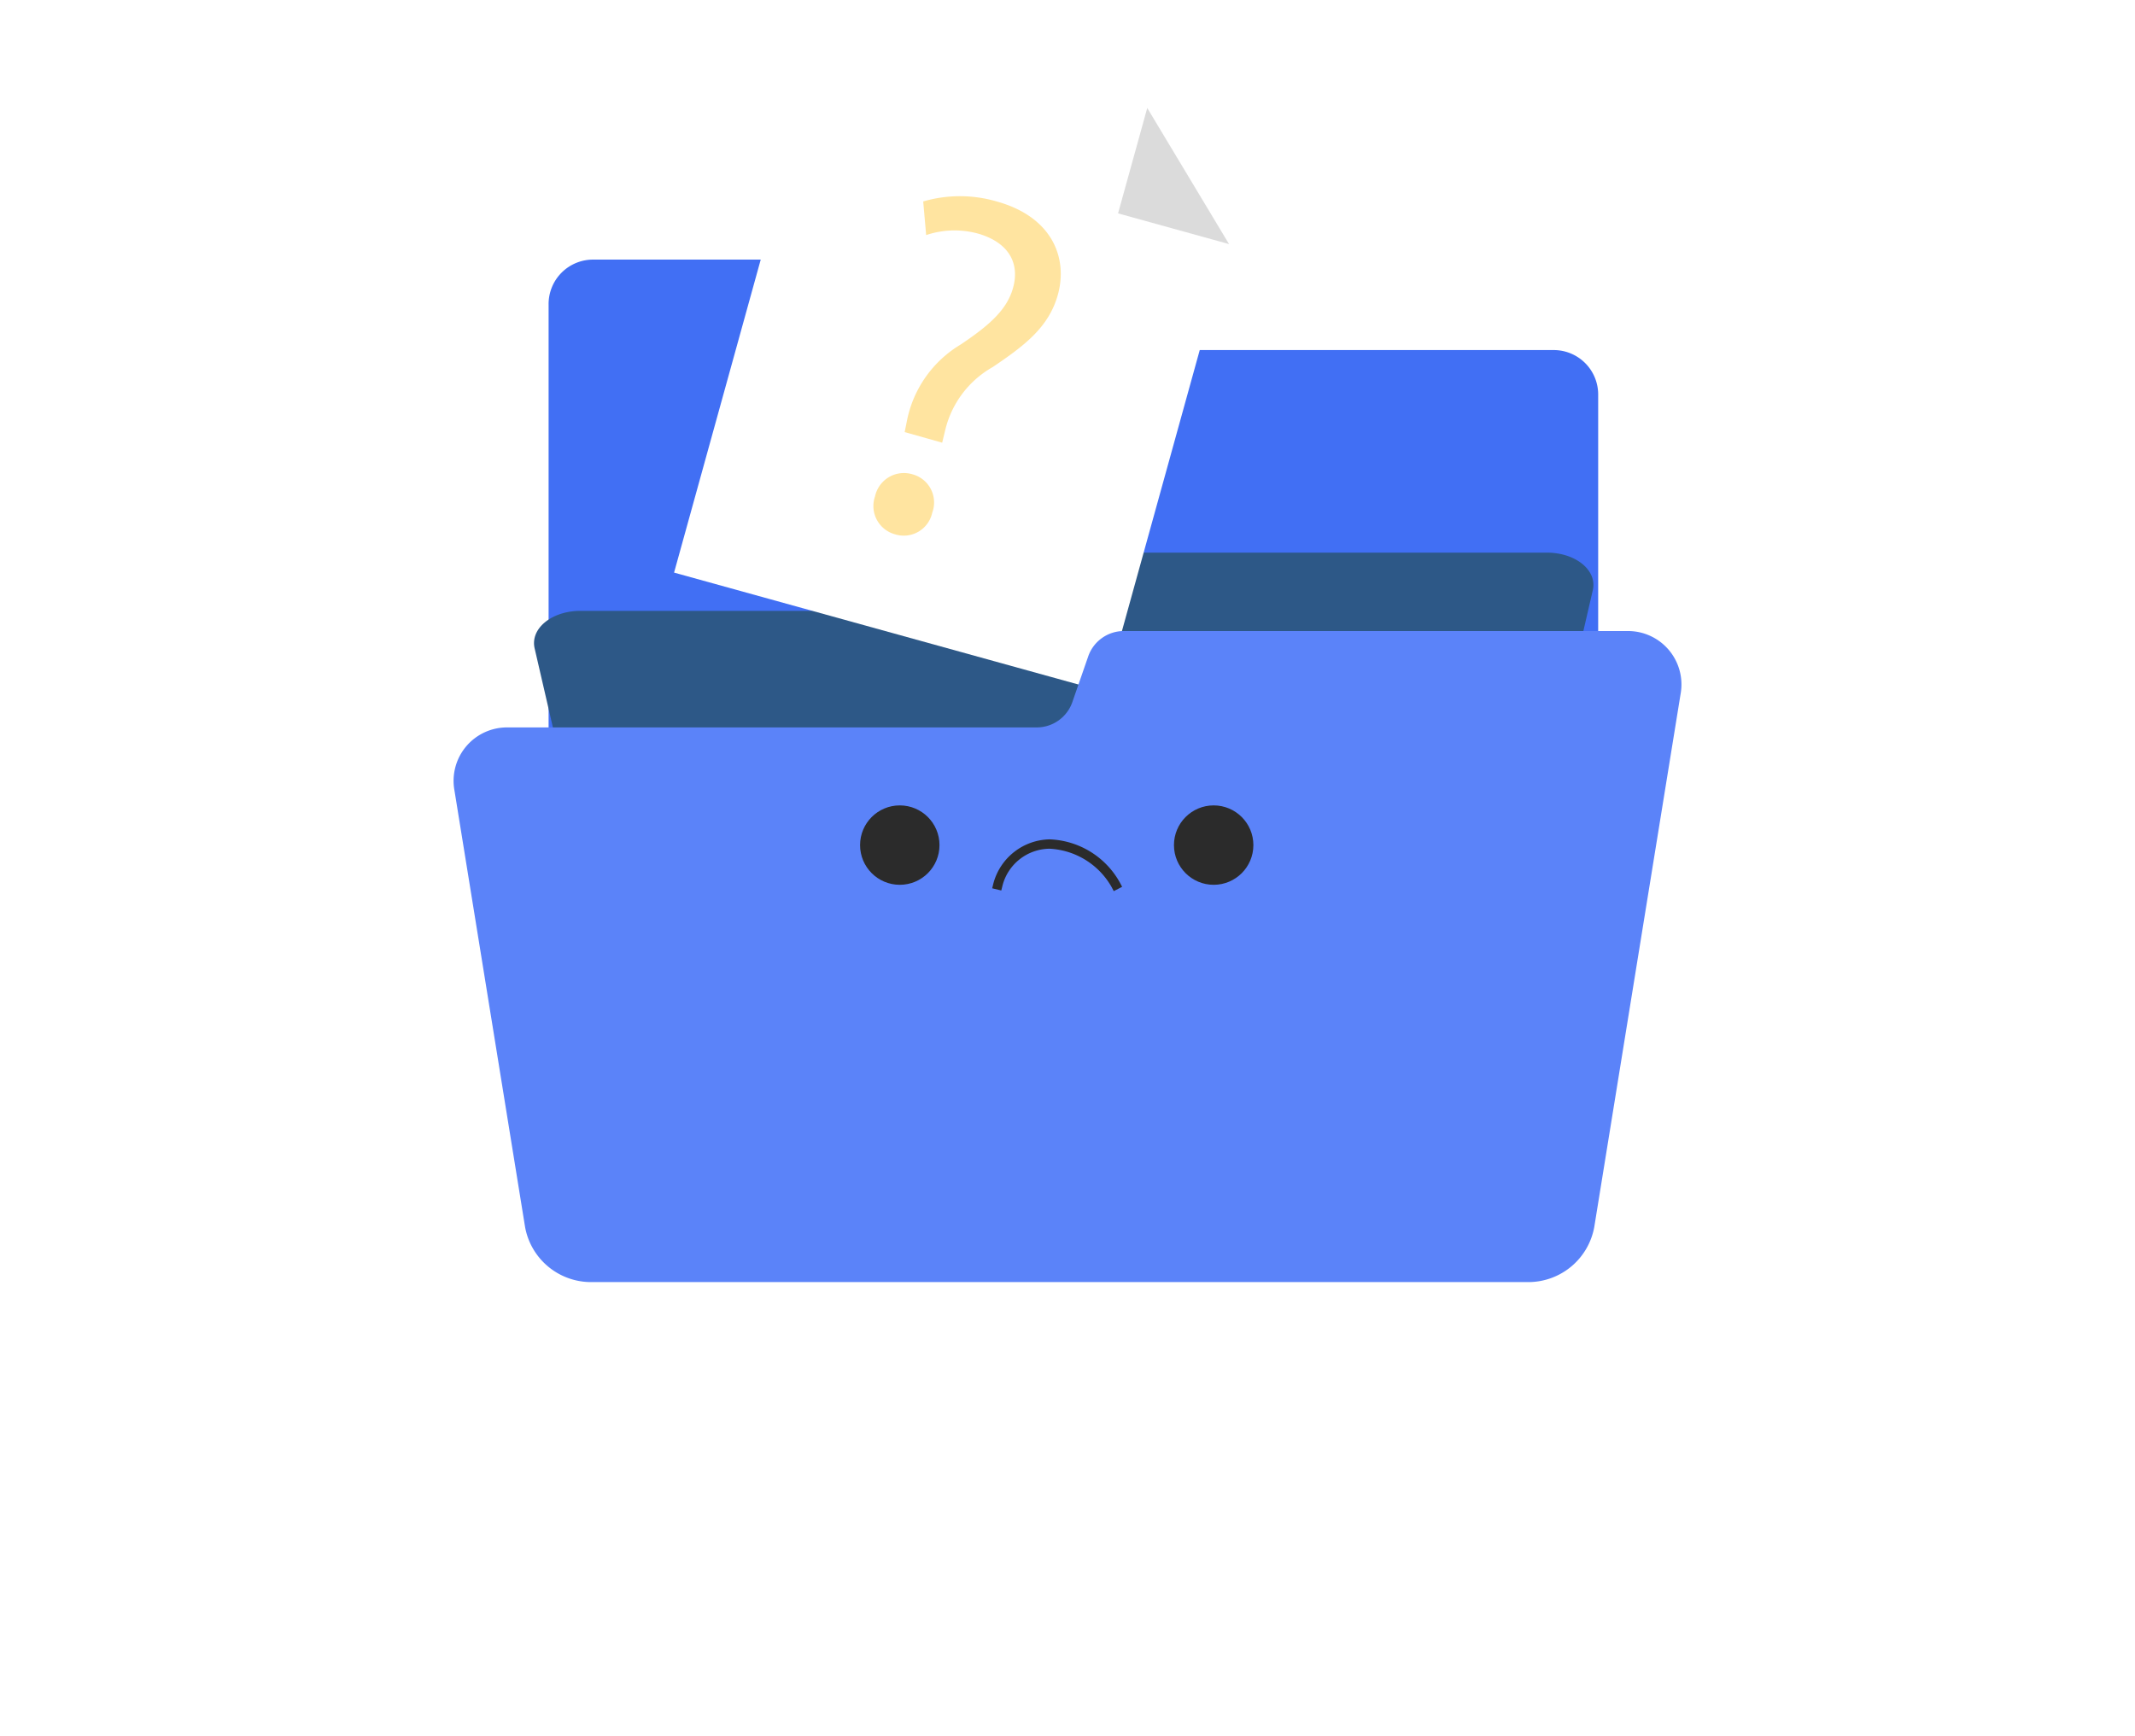 <svg xmlns="http://www.w3.org/2000/svg" xmlns:xlink="http://www.w3.org/1999/xlink" width="155.333" height="126.289" viewBox="0 0 155.333 126.289">
  <defs>
    <filter id="Path_15176" x="0" y="12.918" width="155.333" height="113.37" filterUnits="userSpaceOnUse">
      <feOffset dy="11" input="SourceAlpha"/>
      <feGaussianBlur stdDeviation="11" result="blur"/>
      <feFlood flood-opacity="0.161"/>
      <feComposite operator="in" in2="blur"/>
      <feComposite in="SourceGraphic"/>
    </filter>
  </defs>
  <g id="Group_12187" data-name="Group 12187" transform="translate(-111.858 -362.182)">
    <path id="Path_13864" data-name="Path 13864" d="M115.457,58.264l-1.285-3.578a2.147,2.147,0,0,0-2-1.431H89.621a3.234,3.234,0,0,0-3.283,3.291V98.764H162.7V63.129a3.234,3.234,0,0,0-3.283-3.292H117.454A2.526,2.526,0,0,1,115.457,58.264Z" transform="translate(65.434 327.817)" fill="#416ff4"/>
    <path id="Path_13865" data-name="Path 13865" d="M132.791,79.525H106.813a.765.765,0,0,1-.714-.715.675.675,0,0,1,.714-.716h25.978a.716.716,0,0,1,0,1.431Z" transform="translate(74.933 339.759)" fill="#ced7e2"/>
    <path id="Path_13866" data-name="Path 13866" d="M106.174,79.525h-4.567a.765.765,0,0,1-.714-.715.675.675,0,0,1,.714-.716h4.567a.765.765,0,0,1,.714.716A.675.675,0,0,1,106.174,79.525Z" transform="translate(72.431 339.759)" fill="#ced7e2"/>
    <path id="Path_13867" data-name="Path 13867" d="M128.11,74.789H116.549a.765.765,0,0,1-.714-.715.675.675,0,0,1,.714-.716H128.11a.716.716,0,0,1,0,1.431Z" transform="translate(79.614 337.482)" fill="#ced7e2"/>
    <path id="Path_13868" data-name="Path 13868" d="M118.643,74.789H101.8a.766.766,0,0,1-.714-.715.675.675,0,0,1,.714-.716h16.843a.765.765,0,0,1,.714.716A.675.675,0,0,1,118.643,74.789Z" transform="translate(72.524 337.482)" fill="#ced7e2"/>
    <path id="Path_13869" data-name="Path 13869" d="M125.891,70.053h-4.426a.716.716,0,0,1,0-1.431h4.426a.767.767,0,0,1,.714.716A.675.675,0,0,1,125.891,70.053Z" transform="translate(81.977 335.205)" fill="#ced7e2"/>
    <path id="Path_13870" data-name="Path 13870" d="M126.733,70.053H101.9a.716.716,0,0,1,0-1.431h24.836a.767.767,0,0,1,.714.716C127.3,69.767,127.017,70.053,126.733,70.053Z" transform="translate(72.57 335.205)" fill="#ced7e2"/>
    <path id="Path_13871" data-name="Path 13871" d="M111.563,84.744h-1.57a.765.765,0,0,1-.714-.715.675.675,0,0,1,.714-.716h1.57a.765.765,0,0,1,.714.716A.675.675,0,0,1,111.563,84.744Z" transform="translate(76.463 344.362)" fill="#ced7e2"/>
    <path id="Path_13872" data-name="Path 13872" d="M111.129,84.744h-9.136a.765.765,0,0,1-.714-.715.675.675,0,0,1,.714-.716h9.136a.716.716,0,0,1,0,1.431Z" transform="translate(72.616 344.362)" fill="#ced7e2"/>
    <g id="Group_12185" data-name="Group 12185" transform="translate(150.711 402.396)">
      <path id="Path_13883" data-name="Path 13883" d="M162.645,70.423l-5.418,23.434c-.37,1.384-2.094,2.421-4.065,2.421H94.172c-1.97,0-3.695-1.038-4.064-2.421l-4.434-19.2c-.369-1.47,1.232-2.767,3.325-2.767h33.251a2.455,2.455,0,0,0,2.217-1.124l.986-1.989a2.455,2.455,0,0,1,2.217-1.124h31.65C161.415,67.656,163.015,68.953,162.645,70.423Z" transform="translate(-85.621 -67.656)" fill="#2d5887"/>
    </g>
    <g id="Group_14362" data-name="Group 14362" transform="matrix(0.946, 0.326, -0.326, 0.946, 172.53, 362.182)">
      <path id="Path_15058" data-name="Path 15058" d="M35.034,41.145,2.578,43.154,0,1.491,24.1,0l8.849,7.421Z" fill="#fff"/>
      <path id="Path_15059" data-name="Path 15059" d="M0,0,8.848,7.421.491,7.939Z" transform="translate(24.098 0)" fill="#dbdbdb"/>
      <g id="Group_14361" data-name="Group 14361" transform="translate(10.911 9.977)">
        <path id="Path_15060" data-name="Path 15060" d="M4.19,18.054l-.126-.94a8.346,8.346,0,0,1,1.9-6.405C7.489,8.694,8.317,7.227,8.225,5.594c-.1-1.852-1.334-3.02-3.623-2.929A6.461,6.461,0,0,0,1,4L0,1.758A9.532,9.532,0,0,1,5.109.015c4.174-.234,6.206,2.238,6.36,5C11.608,7.48,10.328,9.335,8.7,11.5a7.182,7.182,0,0,0-1.77,5.452l.089.942ZM3.676,23.18a2.149,2.149,0,0,1,2.05-2.409,2.121,2.121,0,0,1,2.269,2.167,2.118,2.118,0,0,1-2.052,2.372A2.131,2.131,0,0,1,3.676,23.18Z" transform="translate(0 0)" fill="#ffcb42" opacity="0.5"/>
      </g>
    </g>
    <g transform="matrix(1, 0, 0, 1, 111.86, 362.18)" filter="url(#Path_15176)">
      <path id="Path_15176-2" data-name="Path 15176" d="M170.94,68.659l-6.28,38.784a4.879,4.879,0,0,1-4.71,4.007H91.58a4.879,4.879,0,0,1-4.71-4.007L81.731,75.671a3.887,3.887,0,0,1,3.854-4.58h38.538a2.745,2.745,0,0,0,2.571-1.861l1.142-3.291a2.743,2.743,0,0,1,2.569-1.861h36.684A3.887,3.887,0,0,1,170.94,68.659Z" transform="translate(-48.67 -29.16)" fill="#5b83f9"/>
    </g>
    <g id="Group_14418" data-name="Group 14418" transform="translate(174.433 420.785)">
      <circle id="Ellipse_248" data-name="Ellipse 248" cx="2.889" cy="2.889" r="2.889" fill="#2b2b2b"/>
      <circle id="Ellipse_249" data-name="Ellipse 249" cx="2.889" cy="2.889" r="2.889" transform="translate(22.837 0)" fill="#2b2b2b"/>
      <path id="Path_15161" data-name="Path 15161" d="M371.368,327.691l-.158-.3a5.506,5.506,0,0,0-4.51-2.786,3.574,3.574,0,0,0-3.433,2.708l-.081.331-.662-.16.08-.331a4.317,4.317,0,0,1,4.1-3.23,6.1,6.1,0,0,1,5.114,3.152l.159.3Z" transform="translate(-352.911 -321.452)" fill="#2b2b2b"/>
    </g>
  </g>
</svg>
